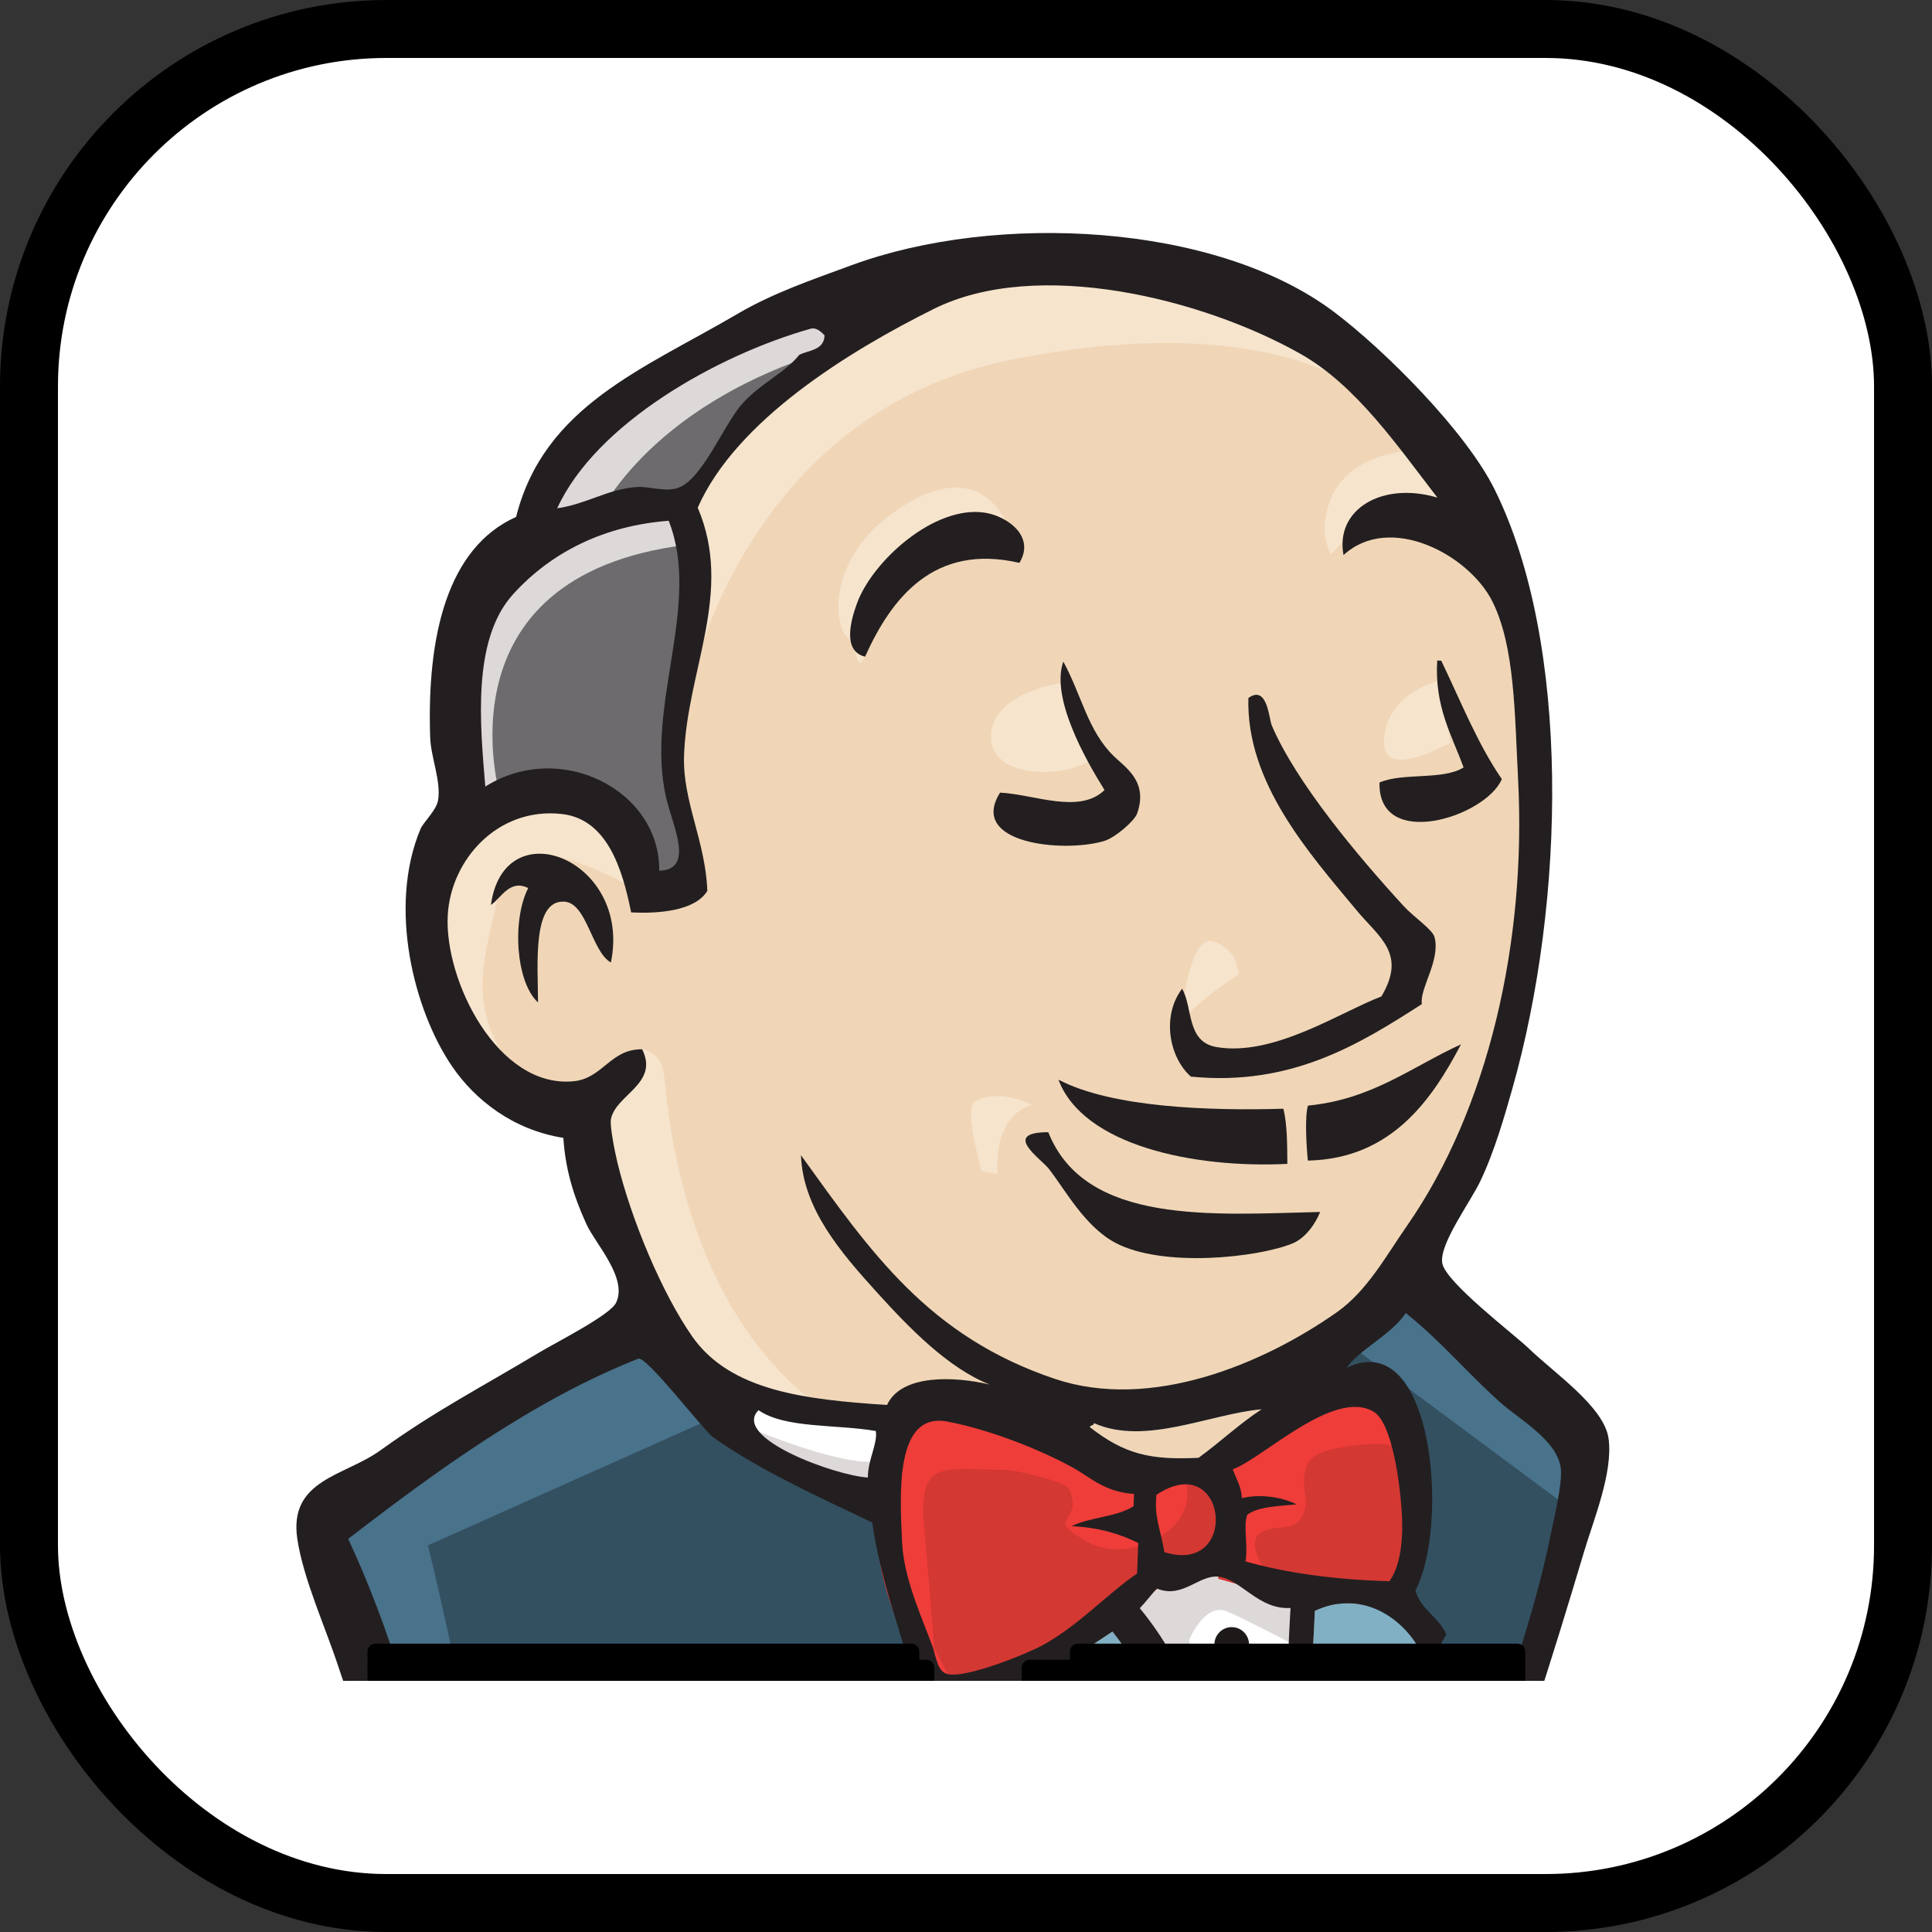 <svg width="100" height="100" viewBox="0 0 100 100" fill="none" xmlns="http://www.w3.org/2000/svg">
<rect x="0" y="0" width="100" height="100" fill="#333333" stroke="none"/>
<g clip-path="url(#clip0_310_11)">
<rect x="1.5" y="1.5" width="97" height="97" rx="18.5" fill="white" stroke="black" stroke-width="3"/>
<g clip-path="url(#clip1_310_11)">
<path fill-rule="evenodd" clip-rule="evenodd" d="M68.232 71.031L61.718 72.008L52.925 72.985L47.225 73.147L41.689 72.985L37.455 71.682L33.71 67.611L30.779 59.307L30.128 57.515L26.22 56.213L23.94 52.468L22.311 47.094L24.103 42.372L28.336 40.906L31.756 42.535L33.385 46.117L35.339 45.791L35.99 44.977L35.339 41.232L35.175 36.51L36.152 29.996L36.114 26.276L39.083 21.529L44.294 17.784L53.413 13.876L63.509 15.341L72.302 21.692L76.373 28.205L78.978 32.927L79.629 44.651L77.675 54.747L74.093 63.703L70.674 68.425" fill="#F0D6B7"/>
<path fill-rule="evenodd" clip-rule="evenodd" d="M62.695 99.201L39.409 100.178V104.086L41.363 117.764L40.386 118.904L24.103 113.367L22.963 111.413L21.334 93.013L17.59 81.94L16.775 79.335L29.802 70.379L33.873 68.751L37.455 73.147L40.549 75.916L44.132 77.055L45.76 77.544L47.714 86.011L49.179 87.802L52.925 86.5L50.319 91.548L64.486 98.224L62.695 99.201Z" fill="#335061"/>
<path fill-rule="evenodd" clip-rule="evenodd" d="M24.103 42.372L28.336 40.906L31.756 42.535L33.385 46.117L35.339 45.791L35.827 43.837L34.85 40.092L35.827 31.136L35.013 26.251L37.944 22.831L44.294 17.784L42.503 15.341L33.547 19.738L29.802 22.669L27.685 27.228L24.428 31.625L23.451 36.835L24.103 42.372Z" fill="#6D6B6D"/>
<path fill-rule="evenodd" clip-rule="evenodd" d="M30.779 27.065C30.779 27.065 33.221 21.041 42.992 18.11C52.761 15.178 43.48 15.992 43.48 15.992L32.896 20.064L28.825 24.134L27.034 27.391L30.779 27.065Z" fill="#DCD9D8"/>
<path fill-rule="evenodd" clip-rule="evenodd" d="M25.894 41.232C25.894 41.232 22.474 29.833 35.501 28.205L35.013 26.251L26.057 28.368L23.451 36.835L24.103 42.372L25.894 41.232Z" fill="#DCD9D8"/>
<path fill-rule="evenodd" clip-rule="evenodd" d="M31.105 56.376L33.237 54.31C33.237 54.31 34.199 54.422 34.362 55.561C34.524 56.701 35.013 66.96 42.014 72.497C42.653 73.002 36.804 71.682 36.804 71.682L31.593 63.54" fill="#F7E4CD"/>
<path fill-rule="evenodd" clip-rule="evenodd" d="M61.067 53.282C61.067 53.282 61.447 48.346 62.776 48.726C64.105 49.105 64.105 50.434 64.105 50.434C64.105 50.434 60.877 52.523 61.067 53.282Z" fill="#F7E4CD"/>
<path d="M74.582 35.207C74.582 35.207 71.898 35.774 71.651 38.138C71.403 40.503 74.582 38.627 75.07 38.464" fill="#F7E4CD"/>
<path d="M54.879 35.37C54.879 35.37 51.296 35.859 51.296 38.138C51.296 40.418 55.367 40.255 56.507 39.278" fill="#F7E4CD"/>
<path fill-rule="evenodd" clip-rule="evenodd" d="M32.733 45.954C32.733 45.954 26.545 42.209 25.894 45.792C25.243 49.374 23.777 51.98 26.871 55.724L24.754 55.073L22.8 50.025L22.149 45.14L25.894 41.232L30.128 41.558L32.57 43.512L32.733 45.954Z" fill="#F7E4CD"/>
<path fill-rule="evenodd" clip-rule="evenodd" d="M35.664 35.696C35.664 35.696 38.432 21.366 52.436 18.598C63.965 16.319 70.022 19.087 72.302 21.692C72.302 21.692 62.043 9.48 52.273 13.225C42.503 16.97 35.339 23.809 35.501 28.205C35.778 35.693 35.664 35.696 35.664 35.696Z" fill="#F7E4CD"/>
<path fill-rule="evenodd" clip-rule="evenodd" d="M73.442 23.32C73.442 23.32 68.72 23.157 68.557 27.391C68.557 27.391 68.556 28.042 68.882 28.694C68.882 28.694 72.628 24.46 74.907 26.739" fill="#F7E4CD"/>
<path fill-rule="evenodd" clip-rule="evenodd" d="M52.764 29.135C52.764 29.135 51.952 22.636 46.411 26.414C42.829 28.857 43.155 32.276 43.806 32.927C44.457 33.579 44.28 34.891 44.776 33.99C45.271 33.09 45.108 30.159 46.9 29.345C48.691 28.531 51.627 27.621 52.764 29.135Z" fill="#F7E4CD"/>
<path fill-rule="evenodd" clip-rule="evenodd" d="M37.455 73.147L22.149 79.986C22.149 79.986 28.5 105.226 25.243 113.042L22.963 112.228L22.8 102.621L18.567 84.383L16.775 79.335L32.733 68.589L37.455 73.147Z" fill="#49728B"/>
<path fill-rule="evenodd" clip-rule="evenodd" d="M65.789 99.364L74.907 98.875C74.907 98.875 78.652 89.431 78.652 88.942C78.652 88.454 81.909 75.264 81.909 75.264L74.582 67.612L73.116 66.309L69.208 70.217V85.36L65.789 99.364Z" fill="#335061"/>
<path fill-rule="evenodd" clip-rule="evenodd" d="M70.022 69.728L81.421 78.195L81.746 74.287L73.116 66.309L70.022 69.728Z" fill="#49728B"/>
<path d="M65.414 98.063L61.832 88.944L58.087 83.57C58.087 83.57 58.901 81.291 60.041 81.291C61.181 81.291 63.786 81.291 63.786 81.291L67.368 82.594L67.043 88.618L65.414 98.063Z" fill="white"/>
<path fill-rule="evenodd" clip-rule="evenodd" d="M66.114 94.967C66.114 94.967 61.555 86.175 61.555 84.872C61.555 84.872 62.369 82.918 63.509 83.406C64.649 83.895 67.091 85.197 67.091 85.197V82.104L61.555 80.963L57.81 81.452L64.16 96.433L65.463 96.596" fill="#DCD9D8"/>
<path d="M46.2 73.475L41.689 72.985L37.455 71.682V73.147L39.524 75.429L46.037 78.36" fill="white"/>
<path fill-rule="evenodd" clip-rule="evenodd" d="M38.921 73.963C38.921 73.963 43.969 76.08 45.598 75.592L45.76 77.544L41.201 76.569L38.433 74.615L38.921 73.963Z" fill="#DCD9D8"/>
<path fill-rule="evenodd" clip-rule="evenodd" d="M71.91 81.845C69.147 81.764 66.651 81.436 64.466 80.819C64.614 79.923 64.336 79.044 64.559 78.399C65.169 77.96 66.19 77.967 67.111 77.864C66.314 77.472 65.195 77.318 64.277 77.544C64.255 76.922 63.976 76.537 63.807 76.05C65.361 75.496 69.028 71.861 71.091 73.064C72.074 73.637 72.491 76.907 72.567 78.497C72.631 79.816 72.448 81.147 71.91 81.845Z" fill="#D33833"/>
<path d="M71.91 81.845C69.147 81.764 66.651 81.436 64.466 80.819C64.614 79.923 64.336 79.044 64.559 78.399C65.169 77.96 66.19 77.967 67.111 77.864C66.314 77.472 65.195 77.318 64.277 77.544C64.255 76.922 63.976 76.537 63.807 76.05C65.361 75.496 69.028 71.861 71.091 73.064C72.074 73.637 72.491 76.907 72.567 78.497C72.631 79.816 72.448 81.147 71.91 81.845Z" stroke="#D33833" stroke-width="2.5"/>
<path fill-rule="evenodd" clip-rule="evenodd" d="M58.698 77.328C58.691 77.537 58.682 77.748 58.673 77.959C57.811 78.526 56.418 78.519 55.471 78.995C56.867 79.056 57.966 79.392 58.916 79.866C58.895 80.393 58.875 80.919 58.855 81.445C57.273 82.528 55.829 84.14 53.967 85.155C53.087 85.635 49.998 86.871 49.061 86.653C48.531 86.529 48.483 85.872 48.272 85.252C47.82 83.925 46.781 81.812 46.691 79.814C46.575 77.29 46.32 73.061 49.04 73.581C51.234 73.999 53.786 75.01 55.485 75.938C56.523 76.506 57.123 77.207 58.698 77.328Z" fill="#D33833"/>
<path d="M58.698 77.328C58.691 77.537 58.682 77.748 58.673 77.959C57.811 78.526 56.418 78.519 55.471 78.995C56.867 79.056 57.966 79.392 58.916 79.866C58.895 80.393 58.875 80.919 58.855 81.445C57.273 82.528 55.829 84.14 53.967 85.155C53.087 85.635 49.998 86.871 49.061 86.653C48.531 86.529 48.483 85.872 48.272 85.252C47.82 83.925 46.781 81.812 46.691 79.814C46.575 77.29 46.32 73.061 49.04 73.581C51.234 73.999 53.786 75.01 55.485 75.938C56.523 76.506 57.123 77.207 58.698 77.328Z" stroke="#D33833" stroke-width="2.5"/>
<path fill-rule="evenodd" clip-rule="evenodd" d="M60.269 80.34C60.027 78.965 59.748 78.573 59.856 77.373C63.522 74.929 64.211 81.572 60.269 80.34Z" fill="#D33833"/>
<path d="M60.269 80.34C60.027 78.965 59.748 78.573 59.856 77.373C63.522 74.929 64.211 81.572 60.269 80.34Z" stroke="#D33833" stroke-width="2.5"/>
<path fill-rule="evenodd" clip-rule="evenodd" d="M65.577 81.454C65.577 81.454 64.437 79.825 65.251 79.337C66.066 78.848 66.88 79.337 67.368 78.523C67.857 77.709 67.368 77.22 67.531 76.243C67.694 75.266 68.509 75.103 69.322 74.94C70.136 74.778 72.417 74.452 72.742 75.266L71.765 72.335L69.811 71.684L63.623 75.266L63.297 77.057V80.639" fill="#EF3D3A"/>
<path fill-rule="evenodd" clip-rule="evenodd" d="M48.48 86.827C48.284 84.286 48.077 81.748 47.847 79.21C47.502 75.419 48.757 76.08 52.043 76.08C52.545 76.08 55.133 76.679 55.319 77.057C56.207 78.871 53.833 78.468 56.341 79.836C58.459 80.99 62.199 79.135 61.343 76.569C60.864 75.998 58.849 76.391 58.126 76.016C56.854 75.357 55.582 74.697 54.31 74.038C52.691 73.198 48.951 71.974 47.225 73.147C42.853 76.121 47.501 83.55 49.061 86.652" fill="#EF3D3A"/>
<path fill-rule="evenodd" clip-rule="evenodd" d="M52.764 29.135C48.326 28.101 46.121 30.992 44.776 33.99C43.574 33.699 44.052 32.066 44.356 31.233C45.15 29.049 48.352 26.141 50.968 26.535C52.093 26.704 53.616 27.734 52.764 29.135Z" fill="#231F20"/>
<path fill-rule="evenodd" clip-rule="evenodd" d="M74.389 34.189C74.459 34.192 74.529 34.194 74.599 34.197C75.602 36.28 76.47 38.487 77.735 40.327C76.888 42.301 71.317 44.048 71.403 40.503C72.608 39.976 74.688 40.396 75.755 39.723C75.138 38.028 74.247 36.586 74.389 34.189Z" fill="#231F20"/>
<path fill-rule="evenodd" clip-rule="evenodd" d="M55.037 34.243C55.988 35.987 56.298 37.82 57.651 39.139C58.26 39.732 59.444 40.456 58.857 42.106C58.72 42.496 57.717 43.364 57.138 43.534C55.023 44.158 50.096 43.663 51.764 41.027C53.513 41.108 55.864 42.163 57.171 40.893C56.167 39.288 54.378 36.113 55.037 34.243Z" fill="#231F20"/>
<path fill-rule="evenodd" clip-rule="evenodd" d="M73.595 51.973C70.411 54.018 66.86 56.242 61.643 55.726C60.528 54.757 60.103 52.6 61.186 51.176C61.75 52.145 61.396 53.928 62.967 54.196C65.927 54.702 69.373 52.385 71.502 51.575C72.823 49.349 71.388 48.53 70.199 47.097C67.764 44.162 64.497 40.523 64.616 36.129C65.6 35.415 65.685 37.218 65.826 37.547C67.098 40.523 70.298 44.328 72.633 46.876C73.207 47.503 74.151 48.105 74.256 48.519C74.559 49.725 73.468 51.17 73.595 51.973Z" fill="#231F20"/>
<path fill-rule="evenodd" clip-rule="evenodd" d="M31.619 49.819C30.62 49.25 30.383 46.741 29.211 46.669C27.537 46.568 27.842 49.924 27.849 51.887C26.696 50.841 26.494 47.619 27.34 45.965C26.375 45.491 25.944 46.487 25.409 46.839C26.097 41.841 32.72 44.52 31.619 49.819Z" fill="#231F20"/>
<path fill-rule="evenodd" clip-rule="evenodd" d="M75.622 54.054C74.14 56.875 72.043 59.982 67.694 60.072C67.606 59.161 67.538 57.775 67.699 57.226C71.024 56.907 73.077 55.214 75.622 54.054Z" fill="#231F20"/>
<path fill-rule="evenodd" clip-rule="evenodd" d="M54.786 55.883C57.56 57.341 62.658 57.498 66.428 57.388C66.63 58.214 66.625 59.234 66.633 60.242C61.787 60.483 56.057 59.284 54.786 55.883Z" fill="#231F20"/>
<path fill-rule="evenodd" clip-rule="evenodd" d="M54.259 58.603C56.177 63.419 62.77 62.864 68.329 62.731C68.085 63.357 67.554 64.095 66.894 64.363C65.113 65.088 60.199 65.638 57.726 64.324C56.157 63.49 55.149 61.606 54.29 60.501C53.875 59.968 51.808 58.605 54.259 58.603Z" fill="#231F20"/>
<path fill-rule="evenodd" clip-rule="evenodd" d="M73.363 85.169C71.112 89.024 68.959 92.984 66.288 96.385C67.407 93.093 67.887 87.582 68.056 83.382C70.398 82.286 72.404 83.629 73.363 85.169Z" fill="#81B0C4"/>
<path fill-rule="evenodd" clip-rule="evenodd" d="M65.298 72.945C64.138 73.702 63.151 74.647 62.038 75.454C59.569 75.577 58.222 75.284 56.408 73.866C56.438 73.752 56.62 73.803 56.627 73.663C59.27 74.841 62.629 73.183 65.298 72.945Z" fill="#F0D6B7"/>
<path fill-rule="evenodd" clip-rule="evenodd" d="M51.424 90.96C52.15 87.814 54.995 86.184 57.579 84.451C60.245 87.836 61.867 92.188 63.653 96.388C59.434 95.116 55.122 93.052 51.424 90.96Z" fill="#81B0C4"/>
<path fill-rule="evenodd" clip-rule="evenodd" d="M66.262 116.096C66.154 118.669 66.516 122.794 66.636 125.493C68.346 125.495 69.08 125.118 70.356 124.688C70.5 121.513 69.351 118.575 69.019 115.675C68.344 115.495 67.104 116.152 66.262 116.096ZM39.632 101.466C40.76 111.834 42.393 120.549 45.389 129.729C52.038 131.748 60.054 131.924 65.931 130.102C64.852 124.921 65.323 118.612 64.693 113.083C64.218 108.927 64.46 104.745 63.808 100.505C56.687 99.023 46.621 100.159 39.632 101.466ZM65.492 100.57C65.432 105.023 65.691 109.415 66.031 113.873C67.741 113.616 68.901 113.445 70.49 113.097C69.974 108.805 70.038 103.975 68.987 100.179C67.772 100.19 66.703 100.165 65.492 100.57ZM74.165 99.852C73.354 99.666 72.409 99.845 71.634 99.86C71.998 103.49 72.883 107.495 73.194 111.305C74.414 111.343 75.065 110.768 76.069 110.574C76.122 107.23 75.776 102.622 74.165 99.852ZM87.298 111.851C89.841 111.234 91.44 108.12 90.729 104.922C90.251 102.772 89.401 98.725 88.492 97.35C87.82 96.333 85.997 95.001 84.542 95.933C82.174 97.449 78.004 97.889 76.278 99.724C77.143 102.606 77.412 106.565 77.769 110.217C80.727 110.401 84.365 109.403 86.825 110.462C85.108 111.018 82.88 111.023 81.396 111.834C82.609 112.419 85.447 112.301 87.298 111.851ZM63.653 96.388C61.867 92.188 60.245 87.836 57.579 84.451C54.995 86.184 52.15 87.814 51.424 90.96C55.122 93.052 59.434 95.116 63.653 96.388ZM68.056 83.382C67.887 87.582 67.407 93.093 66.288 96.385C68.959 92.984 71.112 89.024 73.363 85.169C72.404 83.629 70.398 82.286 68.056 83.382ZM63.065 81.609C62.053 81.5 61.195 82.772 59.879 82.222C59.578 82.555 59.304 82.916 58.996 83.241C61.902 86.743 63.222 91.711 65.467 95.826C66.671 91.873 66.532 87.543 66.797 83.228C65.143 83.333 64.225 81.732 63.065 81.609ZM59.856 77.373C59.748 78.573 60.027 78.965 60.269 80.34C64.211 81.572 63.522 74.929 59.856 77.373ZM55.485 75.938C53.786 75.01 51.234 73.999 49.04 73.581C46.32 73.06 46.575 77.29 46.691 79.814C46.781 81.812 47.82 83.925 48.272 85.252C48.483 85.872 48.531 86.529 49.061 86.653C49.998 86.871 53.087 85.635 53.967 85.155C55.829 84.14 57.273 82.528 58.855 81.445C58.875 80.919 58.895 80.393 58.916 79.866C57.966 79.392 56.867 79.056 55.471 78.995C56.418 78.519 57.811 78.526 58.673 77.959C58.682 77.748 58.691 77.537 58.698 77.328C57.123 77.207 56.523 76.506 55.485 75.938ZM39.26 72.991C37.85 74.422 43.214 76.373 44.922 76.478C44.912 75.573 45.438 74.719 45.332 74.069C43.303 73.713 40.638 73.948 39.26 72.991ZM56.627 73.663C56.62 73.803 56.438 73.752 56.408 73.866C58.222 75.284 59.569 75.577 62.038 75.454C63.151 74.647 64.138 73.702 65.298 72.945C62.629 73.183 59.27 74.841 56.627 73.663ZM72.567 78.497C72.491 76.907 72.074 73.637 71.091 73.064C69.028 71.86 65.361 75.496 63.807 76.05C63.976 76.537 64.255 76.922 64.277 77.544C65.195 77.318 66.314 77.472 67.111 77.864C66.19 77.967 65.169 77.96 64.559 78.399C64.336 79.044 64.614 79.923 64.466 80.819C66.651 81.436 69.147 81.764 71.91 81.845C72.448 81.147 72.631 79.816 72.567 78.497ZM36.886 74.375C36.443 74.06 33.449 70.163 33.038 70.325C27.619 72.462 22.552 76.157 18.023 79.653C22.341 88.917 24.084 100.267 24.392 111.206C29.337 113.519 33.681 116.854 40.392 117.202C39.616 111.707 38.907 106.805 38.466 101.632C36.78 100.921 34.361 101.664 32.782 101.412C32.769 99.51 35.193 100.579 35.394 99.3C35.547 98.333 34.061 98.259 34.545 96.736C35.778 97.185 36.426 98.175 37.742 98.547C38.944 95.917 37.725 91.263 37.898 89.065C37.931 88.653 38.105 86.779 39.029 87.107C39.847 87.398 38.982 92.091 39.072 94.172C39.154 96.088 38.84 97.943 39.617 99.147C46.102 98.264 52.692 97.693 59.709 97.501C58.165 96.838 56.331 96.212 54.321 95.078C53.231 94.464 49.795 93.185 49.48 92.15C48.978 90.5 50.797 89.622 51.108 88.207C47.834 89.993 47.196 86.496 46.422 84.019C45.72 81.775 45.321 80.099 45.148 78.805C42.328 77.461 39.313 76.099 36.886 74.375ZM69.703 70.796C74.219 68.607 75.032 78.979 73.263 82.32C73.536 83.317 74.477 83.698 74.861 84.594C72.341 89.108 69.543 93.322 66.972 97.782C68.884 96.592 71.616 97.569 73.867 96.678C74.689 96.353 75.285 94.469 75.907 92.963C77.621 88.818 79.419 83.593 80.219 79.637C80.4 78.736 80.893 76.772 80.782 75.97C80.585 74.534 78.637 73.469 77.645 72.581C75.82 70.94 74.67 69.497 72.765 67.963C71.993 69.103 70.335 69.869 69.703 70.796ZM26.56 30.755C24.408 33.122 24.859 37.557 25.119 40.713C29.008 38.267 34.17 40.907 34.121 45.068C35.978 45.018 34.815 42.749 34.479 41.287C33.381 36.511 36.328 31.323 34.612 26.955C31.282 27.208 28.545 28.568 26.56 30.755ZM41.954 17.015C37.084 18.395 30.841 21.934 28.84 26.31C30.39 26.085 31.465 25.303 32.994 25.206C33.572 25.169 34.329 25.449 34.993 25.284C36.316 24.955 37.433 21.988 38.432 20.884C39.405 19.806 40.575 19.346 41.375 18.363C41.889 18.114 42.65 18.131 42.679 17.359C42.456 17.121 42.221 16.939 41.954 17.015ZM67.309 18.313C62.254 15.461 53.697 13.315 48.319 15.996C43.98 18.16 38.114 21.74 36.114 26.276C37.982 30.653 35.561 34.664 35.406 39.109C35.324 41.474 36.52 43.538 36.611 46.112C35.972 47.167 34.019 47.297 32.667 47.225C32.212 44.947 31.415 42.388 29.07 42.131C25.752 41.768 23.325 44.514 23.175 47.384C22.996 50.759 25.767 56.353 29.694 55.965C31.211 55.815 31.584 54.294 33.237 54.31C34.133 56.097 31.855 56.658 31.62 57.937C31.559 58.267 31.809 59.558 31.955 60.163C32.668 63.11 34.258 66.924 35.823 69.168C37.81 72.014 41.712 72.443 45.911 72.722C46.661 71.106 49.423 71.239 51.224 71.662C49.066 70.807 47.061 68.736 45.399 66.903C43.489 64.799 41.556 62.543 41.458 59.794C45.066 64.799 48.046 69.17 54.607 71.372C59.571 73.036 65.368 70.609 69.183 67.93C70.765 66.817 71.71 65.05 72.835 63.433C77.045 57.378 79.009 48.736 78.577 40.359C78.399 36.904 78.407 33.461 77.248 31.137C76.036 28.707 71.939 26.532 69.54 28.731C69.096 26.367 71.535 24.906 74.4 25.756C72.357 23.12 70.213 19.952 67.309 18.313ZM76.728 96.262C80.679 94.299 88.06 90.976 90.537 96.27C91.451 98.221 92.523 101.519 92.996 103.533C93.665 106.375 92.271 112.347 89.351 113.301C86.771 114.143 83.761 114.092 80.653 113.468C80.287 113.163 79.88 112.633 79.595 112.08C77.376 111.994 75.299 112.199 73.546 113.111C73.712 114.752 72.602 115.015 71.562 115.353C70.79 118.412 73.105 122.406 72.551 125.194C72.156 127.181 69.711 127.489 67.915 127.86C67.856 128.964 67.993 129.886 68.116 130.82C67.705 132.334 65.862 133.196 64.116 133.407C58.372 134.097 49.65 134.408 44.125 132.421C42.583 128.639 41.368 124.039 40.084 119.721C34.696 120.296 30.337 117.396 26.228 115.495C24.806 114.836 22.838 114.472 22.306 113.34C21.791 112.244 22.002 110.143 21.874 108.158C21.549 103.089 21.27 98.199 19.932 93.009C19.331 90.68 18.283 88.625 17.552 86.38C16.877 84.3 15.696 81.73 15.389 79.656C14.932 76.582 17.827 76.41 19.678 75.078C22.539 73.018 24.785 71.879 27.884 70.02C28.802 69.469 31.57 68.076 31.885 67.434C32.511 66.161 30.81 64.367 30.356 63.369C29.637 61.792 29.262 60.452 29.159 58.896C26.559 58.485 24.589 56.938 23.398 55.193C21.429 52.306 20.064 46.965 21.767 42.902C21.901 42.582 22.567 41.953 22.666 41.462C22.859 40.494 22.301 39.207 22.266 38.178C22.087 32.897 23.159 28.347 26.714 26.755C28.158 21.005 33.323 19.094 38.189 16.237C40.009 15.169 42.014 14.486 44.085 13.724C51.514 10.99 62.913 11.505 69.079 16.168C71.693 18.146 75.872 22.321 77.367 25.344C81.315 33.325 81.035 46.662 78.273 56.37C77.902 57.673 77.364 59.589 76.612 61.155C76.088 62.248 74.459 64.436 74.656 65.401C74.86 66.399 78.371 69.065 79.124 69.791C80.479 71.099 83.055 72.834 83.263 74.484C83.487 76.24 82.49 78.643 81.984 80.338C80.294 85.993 78.644 91.221 76.728 96.262Z" fill="#231F20"/>
<path fill-rule="evenodd" clip-rule="evenodd" d="M50.372 57.115C50.586 56.829 51.764 56.396 53.413 57.19C53.413 57.19 51.459 57.516 51.622 60.773L50.807 60.61C50.807 60.61 49.966 57.656 50.372 57.115Z" fill="#F7E4CD"/>
<path fill-rule="evenodd" clip-rule="evenodd" d="M64.649 85.116C64.649 85.611 64.248 86.011 63.753 86.011C63.259 86.011 62.858 85.611 62.858 85.116C62.858 84.622 63.259 84.22 63.753 84.22C64.248 84.22 64.649 84.622 64.649 85.116Z" fill="#1D1919"/>
<path d="M47.951 85.908H19.432C19.206 85.908 19.023 86.091 19.023 86.317V87.215C19.023 87.441 19.206 87.624 19.432 87.624H47.951C48.178 87.624 48.361 87.441 48.361 87.215V86.317C48.361 86.091 48.178 85.908 47.951 85.908Z" fill="black"/>
<path d="M78.538 85.908H53.296C53.07 85.908 52.886 86.091 52.886 86.317V87.215C52.886 87.441 53.07 87.624 53.296 87.624H78.538C78.764 87.624 78.948 87.441 78.948 87.215V86.317C78.948 86.091 78.764 85.908 78.538 85.908Z" fill="black"/>
<path d="M47.171 85.074H19.432C19.206 85.074 19.023 85.258 19.023 85.484V86.382C19.023 86.608 19.206 86.791 19.432 86.791H47.171C47.397 86.791 47.581 86.608 47.581 86.382V85.484C47.581 85.258 47.397 85.074 47.171 85.074Z" fill="black"/>
<path d="M78.538 85.074H55.793C55.567 85.074 55.383 85.258 55.383 85.484V86.382C55.383 86.608 55.567 86.791 55.793 86.791H78.538C78.764 86.791 78.948 86.608 78.948 86.382V85.484C78.948 85.258 78.764 85.074 78.538 85.074Z" fill="black"/>
</g>
</g>
<defs>
<clipPath id="clip0_310_11">
<rect width="100" height="100" fill="white"/>
</clipPath>
<clipPath id="clip1_310_11">
<rect width="75" height="75" fill="white" transform="translate(12 12)"/>
</clipPath>
</defs>
</svg>
